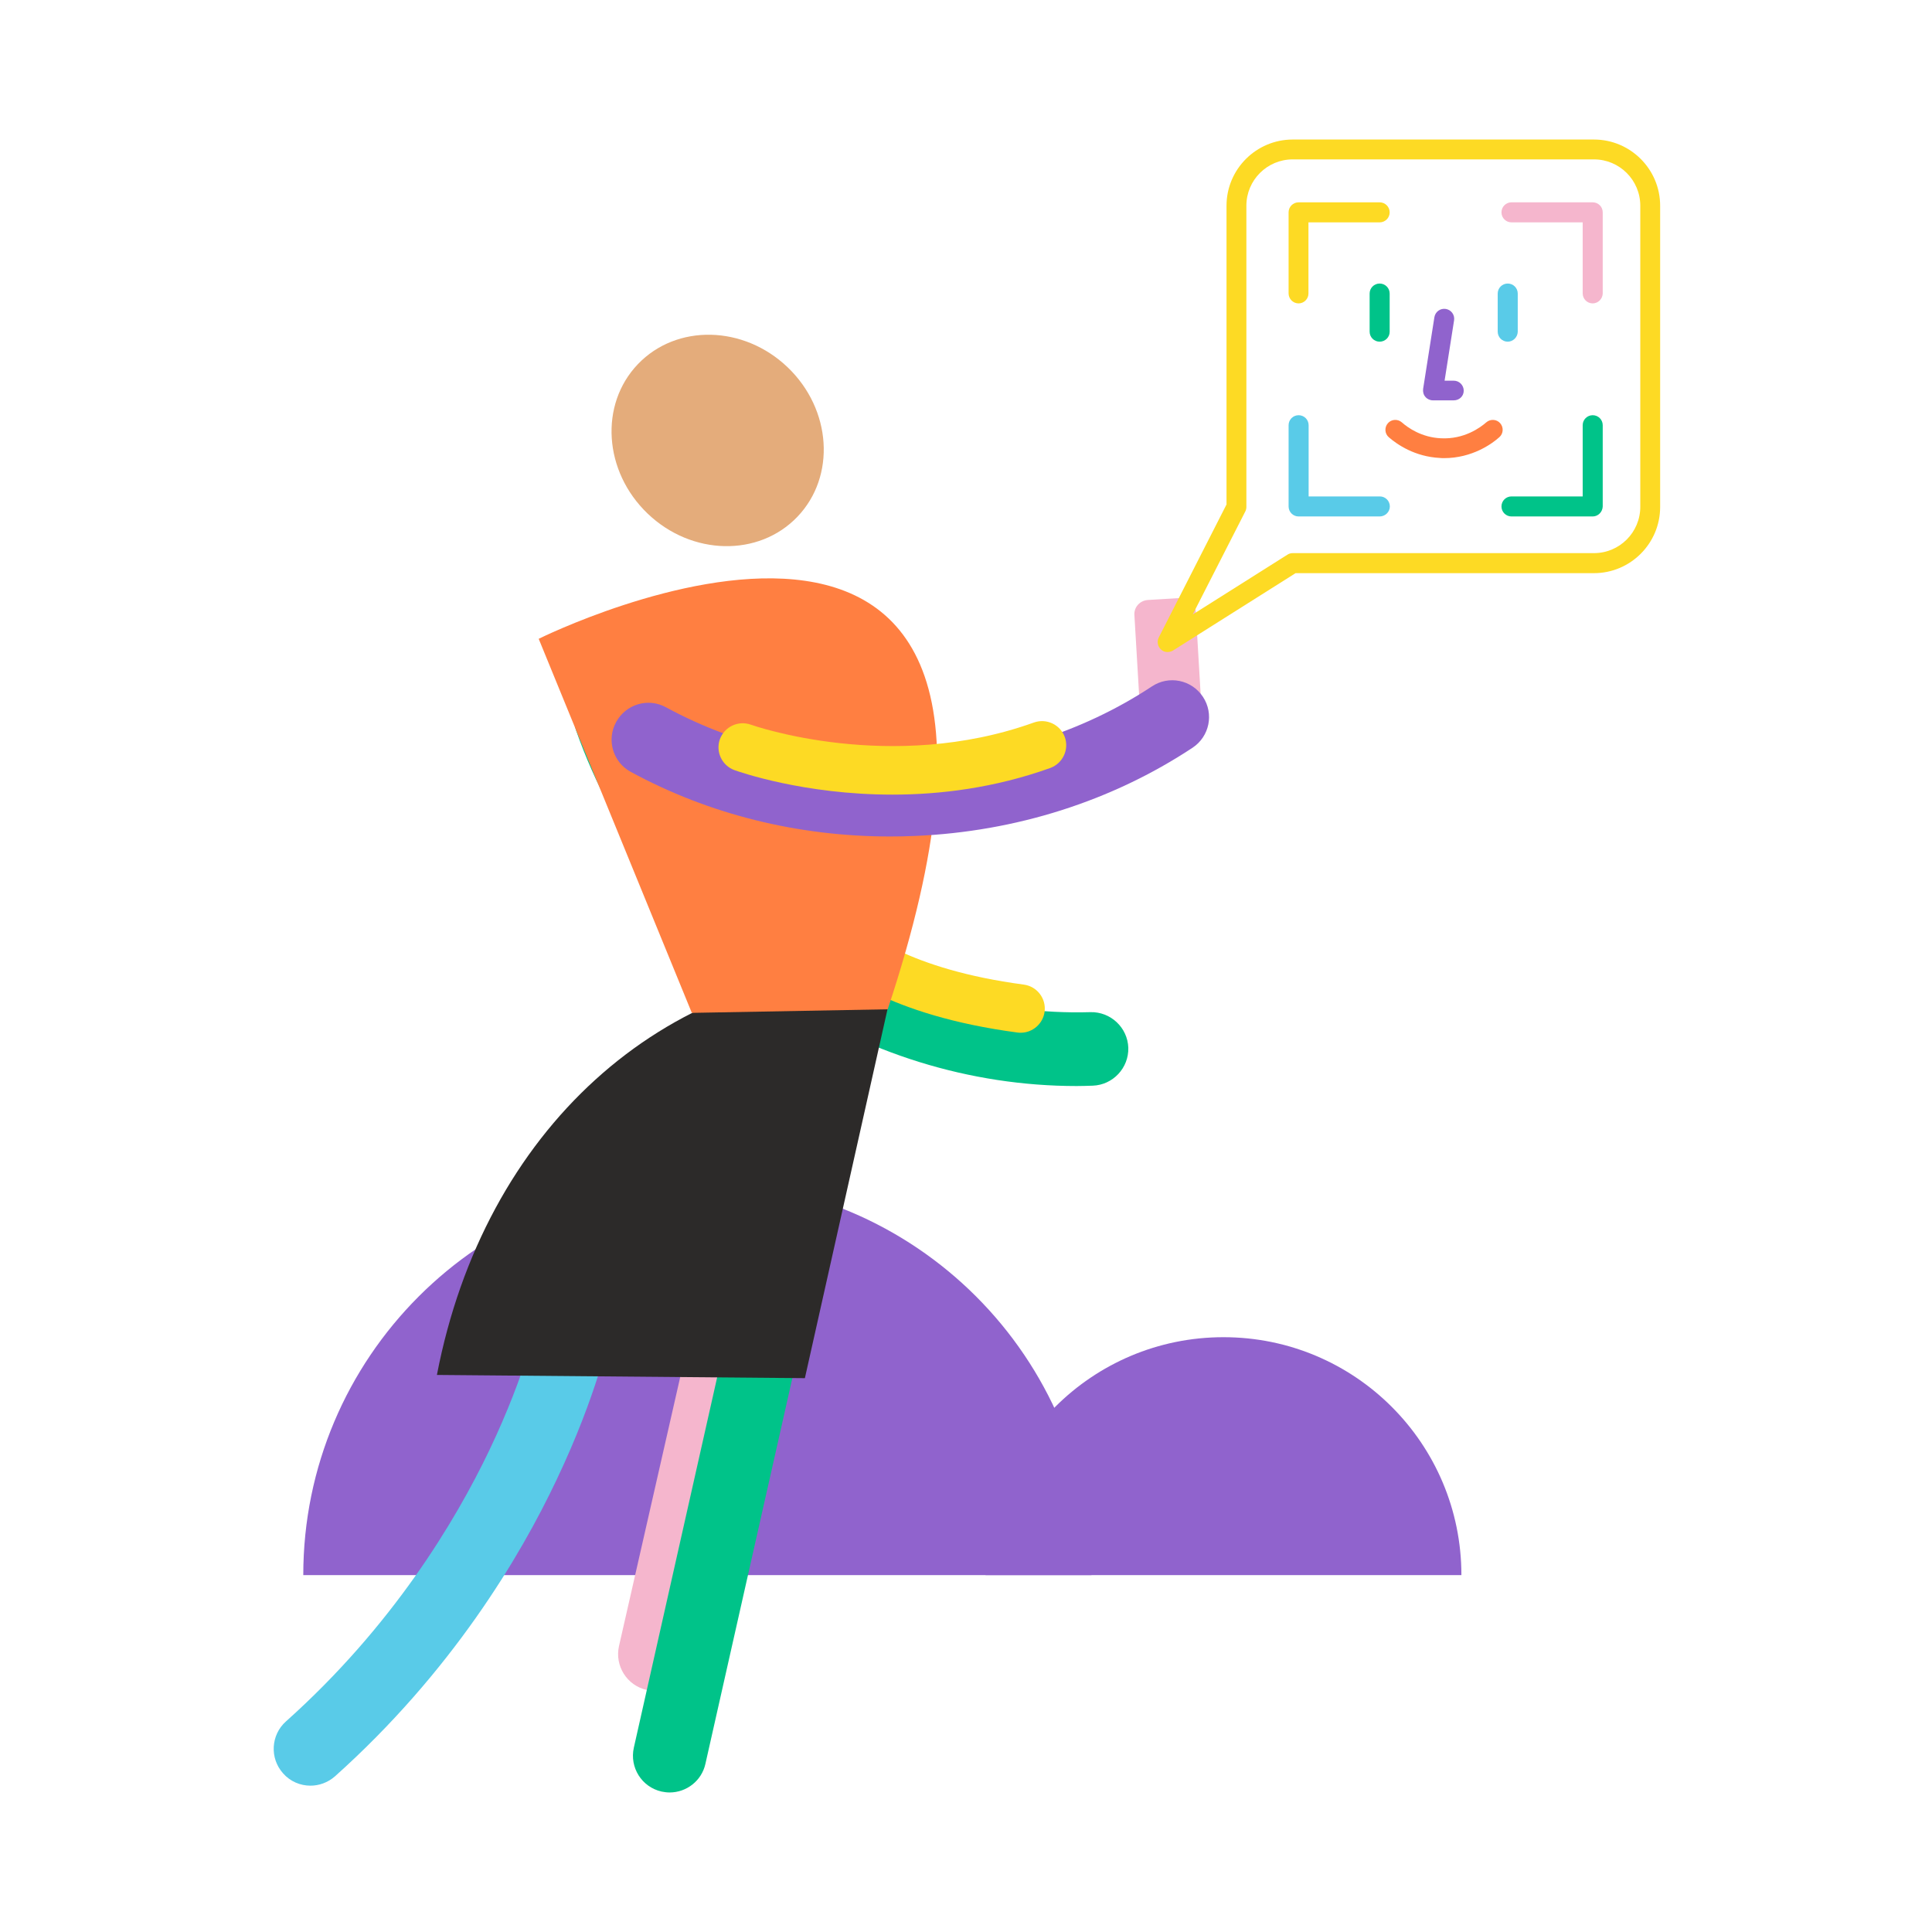 <svg width="1080" height="1080" viewBox="0 0 1080 1080" fill="none" xmlns="http://www.w3.org/2000/svg">
<path d="M890.332 288.702H844.932C841.832 288.702 839.332 286.202 839.332 283.102C839.332 280.002 841.832 277.502 844.932 277.502H884.732V237.702C884.732 234.602 887.232 232.102 890.332 232.102C893.432 232.102 895.932 234.602 895.932 237.702V283.102C895.832 286.202 893.332 288.702 890.332 288.702Z" fill="#00C389"/>
<path d="M725.932 169.602C722.832 169.602 720.332 167.102 720.332 164.002V118.702C720.332 115.602 722.832 113.102 725.932 113.102H771.232C774.332 113.102 776.832 115.602 776.832 118.702C776.832 121.802 774.332 124.302 771.232 124.302H731.432V164.102C731.432 167.102 728.932 169.602 725.932 169.602Z" fill="#FDDA24"/>
<path d="M771.232 288.702H725.932C722.832 288.702 720.332 286.202 720.332 283.102V237.702C720.332 234.602 722.832 232.102 725.932 232.102C729.032 232.102 731.532 234.602 731.532 237.702V277.502H771.332C774.432 277.502 776.932 280.002 776.932 283.102C776.932 286.202 774.332 288.702 771.232 288.702Z" fill="#59CBE8"/>
<path d="M890.332 169.602C887.232 169.602 884.732 167.102 884.732 164.002V124.302H844.932C841.832 124.302 839.332 121.802 839.332 118.702C839.332 115.602 841.832 113.102 844.932 113.102H890.332C893.432 113.102 895.932 115.602 895.932 118.702V164.102C895.832 167.102 893.332 169.602 890.332 169.602Z" fill="#F5B6CD"/>
<path d="M842.831 191C839.731 191 837.23 188.5 837.23 185.4V164.1C837.23 161 839.731 158.5 842.831 158.5C845.931 158.5 848.43 161 848.43 164.1V185.5C848.33 188.5 845.831 191 842.831 191Z" fill="#59CBE8"/>
<path d="M771.233 191C768.133 191 765.633 188.5 765.633 185.4V164.1C765.633 161 768.133 158.5 771.233 158.5C774.333 158.5 776.833 161 776.833 164.1V185.5C776.833 188.5 774.333 191 771.233 191Z" fill="#00C389"/>
<path d="M807.23 256.1C806.43 256.1 805.73 256.1 804.93 256C790.83 255.3 780.93 248.4 776.33 244.4C774.03 242.4 773.83 238.9 775.83 236.6C777.83 234.3 781.33 234.1 783.63 236.1C787.13 239.2 794.73 244.5 805.43 245C818.43 245.7 827.53 239 830.83 236.1C833.13 234.1 836.63 234.3 838.63 236.6C840.63 238.9 840.43 242.4 838.13 244.4C834.13 248 823.03 256.1 807.23 256.1Z" fill="#FF7F41"/>
<path d="M812.634 223.803H801.034C799.434 223.803 797.834 223.103 796.834 221.903C795.734 220.703 795.334 219.003 795.534 217.403L801.834 177.303C802.334 174.303 805.134 172.203 808.234 172.703C811.234 173.203 813.334 176.003 812.834 179.103L807.534 212.803H812.634C815.734 212.803 818.234 215.303 818.234 218.403C818.234 221.503 815.734 223.803 812.634 223.803Z" fill="#9063CD"/>
<path d="M550.934 880.5C550.934 807 610.434 747.5 683.934 747.5C757.434 747.5 816.934 807 816.934 880.5" fill="#9063CD"/>
<path d="M169.535 880.499C169.535 758.899 268.135 660.199 389.835 660.199C511.535 660.199 610.135 758.799 610.135 880.499" fill="#9063CD"/>
<path d="M366.135 945.2C364.635 945.2 363.135 945 361.535 944.7C350.435 942.2 343.535 931.2 346.035 920.1L407.735 649C410.235 637.9 421.235 631 432.335 633.5C443.435 636 450.335 647 447.835 658.1L386.135 929.2C383.935 938.7 375.435 945.2 366.135 945.2Z" fill="#F5B6CD"/>
<path d="M601.833 607.1C542.233 607.1 482.933 588.7 433.833 554.9C382.333 519.5 342.633 467.4 322.033 408.3C318.333 397.6 323.933 385.9 334.733 382.1C345.433 378.4 357.133 384 360.933 394.8C378.633 445.7 412.833 490.5 457.233 521C501.633 551.5 555.633 567.4 609.533 565.8C620.833 565.5 630.333 574.4 630.733 585.7C631.033 597 622.133 606.5 610.833 606.9C607.733 607 604.733 607.1 601.833 607.1Z" fill="#00C389"/>
<path d="M445.744 288.881C467.36 266.299 464.927 228.891 440.311 205.327C415.694 181.764 378.216 180.968 356.6 203.55C334.984 226.131 337.417 263.54 362.033 287.103C386.649 310.667 424.128 311.462 445.744 288.881Z" fill="#E4AC7B"/>
<path d="M374.332 1002C372.832 1002 371.332 1001.8 369.832 1001.5C358.732 998.998 351.832 987.998 354.332 976.898L411.932 720.898C414.432 709.798 425.432 702.898 436.532 705.398C447.632 707.898 454.532 718.898 452.032 729.998L394.332 985.998C392.232 995.498 383.732 1002 374.332 1002Z" fill="#00C389"/>
<path d="M173.534 998.2C167.934 998.2 162.234 995.9 158.234 991.3C150.634 982.8 151.434 969.8 159.834 962.3C219.434 909 254.534 850.4 273.534 810.7C294.234 767.4 300.834 736.4 300.834 736.1C303.134 725 314.034 717.8 325.134 720.1C336.234 722.4 343.434 733.2 341.134 744.3C340.834 745.7 333.834 779.5 311.234 827C290.634 870.6 252.334 934.7 187.234 993C183.234 996.5 178.334 998.2 173.534 998.2Z" fill="#59CBE8"/>
<path d="M570.632 577.301C570.032 577.301 569.432 577.301 568.832 577.201C496.432 567.601 467.132 542.701 457.532 534.501C457.232 534.201 456.832 533.901 456.432 533.601C451.532 530.901 448.632 525.201 449.732 519.301C451.132 512.001 458.132 507.101 465.432 508.501C469.532 509.301 472.032 511.401 474.932 513.901C483.032 520.801 507.832 541.801 572.332 550.401C579.732 551.401 584.932 558.201 583.932 565.601C583.032 572.301 577.232 577.301 570.632 577.301Z" fill="#FDDA24"/>
<path d="M449.934 770.4L501.534 540L495.734 540.1C370.234 541.4 270.534 631.9 244.234 768.6L449.934 770.4Z" fill="#2C2A29"/>
<path d="M663.636 395.9L645.236 397C640.836 397.3 637.136 393.9 636.836 389.5L634.136 343.8C633.836 339.4 637.236 335.7 641.636 335.4L660.036 334.3C664.436 334 668.136 337.4 668.436 341.8L671.136 387.5C671.336 391.9 668.036 395.7 663.636 395.9Z" fill="#F5B6CD"/>
<path d="M496.233 564.2L386.733 566.2L301.133 357.1C301.133 357.1 617.433 199.7 496.233 564.2Z" fill="#FF7F41"/>
<path d="M497.532 467.601C446.032 467.601 396.232 455.201 352.632 431.501C342.632 426.101 338.932 413.601 344.432 403.601C349.932 393.601 362.332 389.901 372.332 395.401C455.632 440.701 564.832 436.001 643.932 383.701C653.432 377.401 666.132 380.001 672.432 389.501C678.732 399.001 676.132 411.701 666.632 418.001C621.532 447.801 567.932 464.901 511.532 467.301C506.832 467.501 502.132 467.601 497.532 467.601Z" fill="#9063CD"/>
<path d="M498.834 444.199C449.034 444.199 412.834 431.299 410.534 430.499C403.534 427.899 399.934 420.199 402.434 413.199C405.034 406.199 412.734 402.599 419.734 405.099C420.834 405.499 498.034 432.599 577.934 403.899C584.934 401.399 592.634 404.999 595.234 411.999C597.734 418.999 594.134 426.699 587.134 429.299C555.934 440.499 525.434 444.199 498.834 444.199Z" fill="#FDDA24"/>
<path d="M652.632 364.5C651.232 364.5 649.932 364 648.932 363C647.132 361.3 646.632 358.6 647.732 356.4L685.632 282V115C685.632 94.6 702.232 78 722.632 78H891.032C911.432 78 928.032 94.6 928.032 115V283.4C928.032 303.8 911.432 320.4 891.032 320.4H724.232L655.632 363.7C654.732 364.2 653.632 364.5 652.632 364.5ZM722.632 89.1C708.332 89.1 696.732 100.7 696.732 115V283.4C696.732 284.3 696.532 285.1 696.132 285.9L666.732 343.5L719.632 310.1C720.532 309.5 721.532 309.2 722.632 309.2H891.032C905.332 309.2 916.932 297.6 916.932 283.3V115C916.932 100.7 905.332 89.1 891.032 89.1H722.632Z" fill="#FDDA24"/>
</svg>
